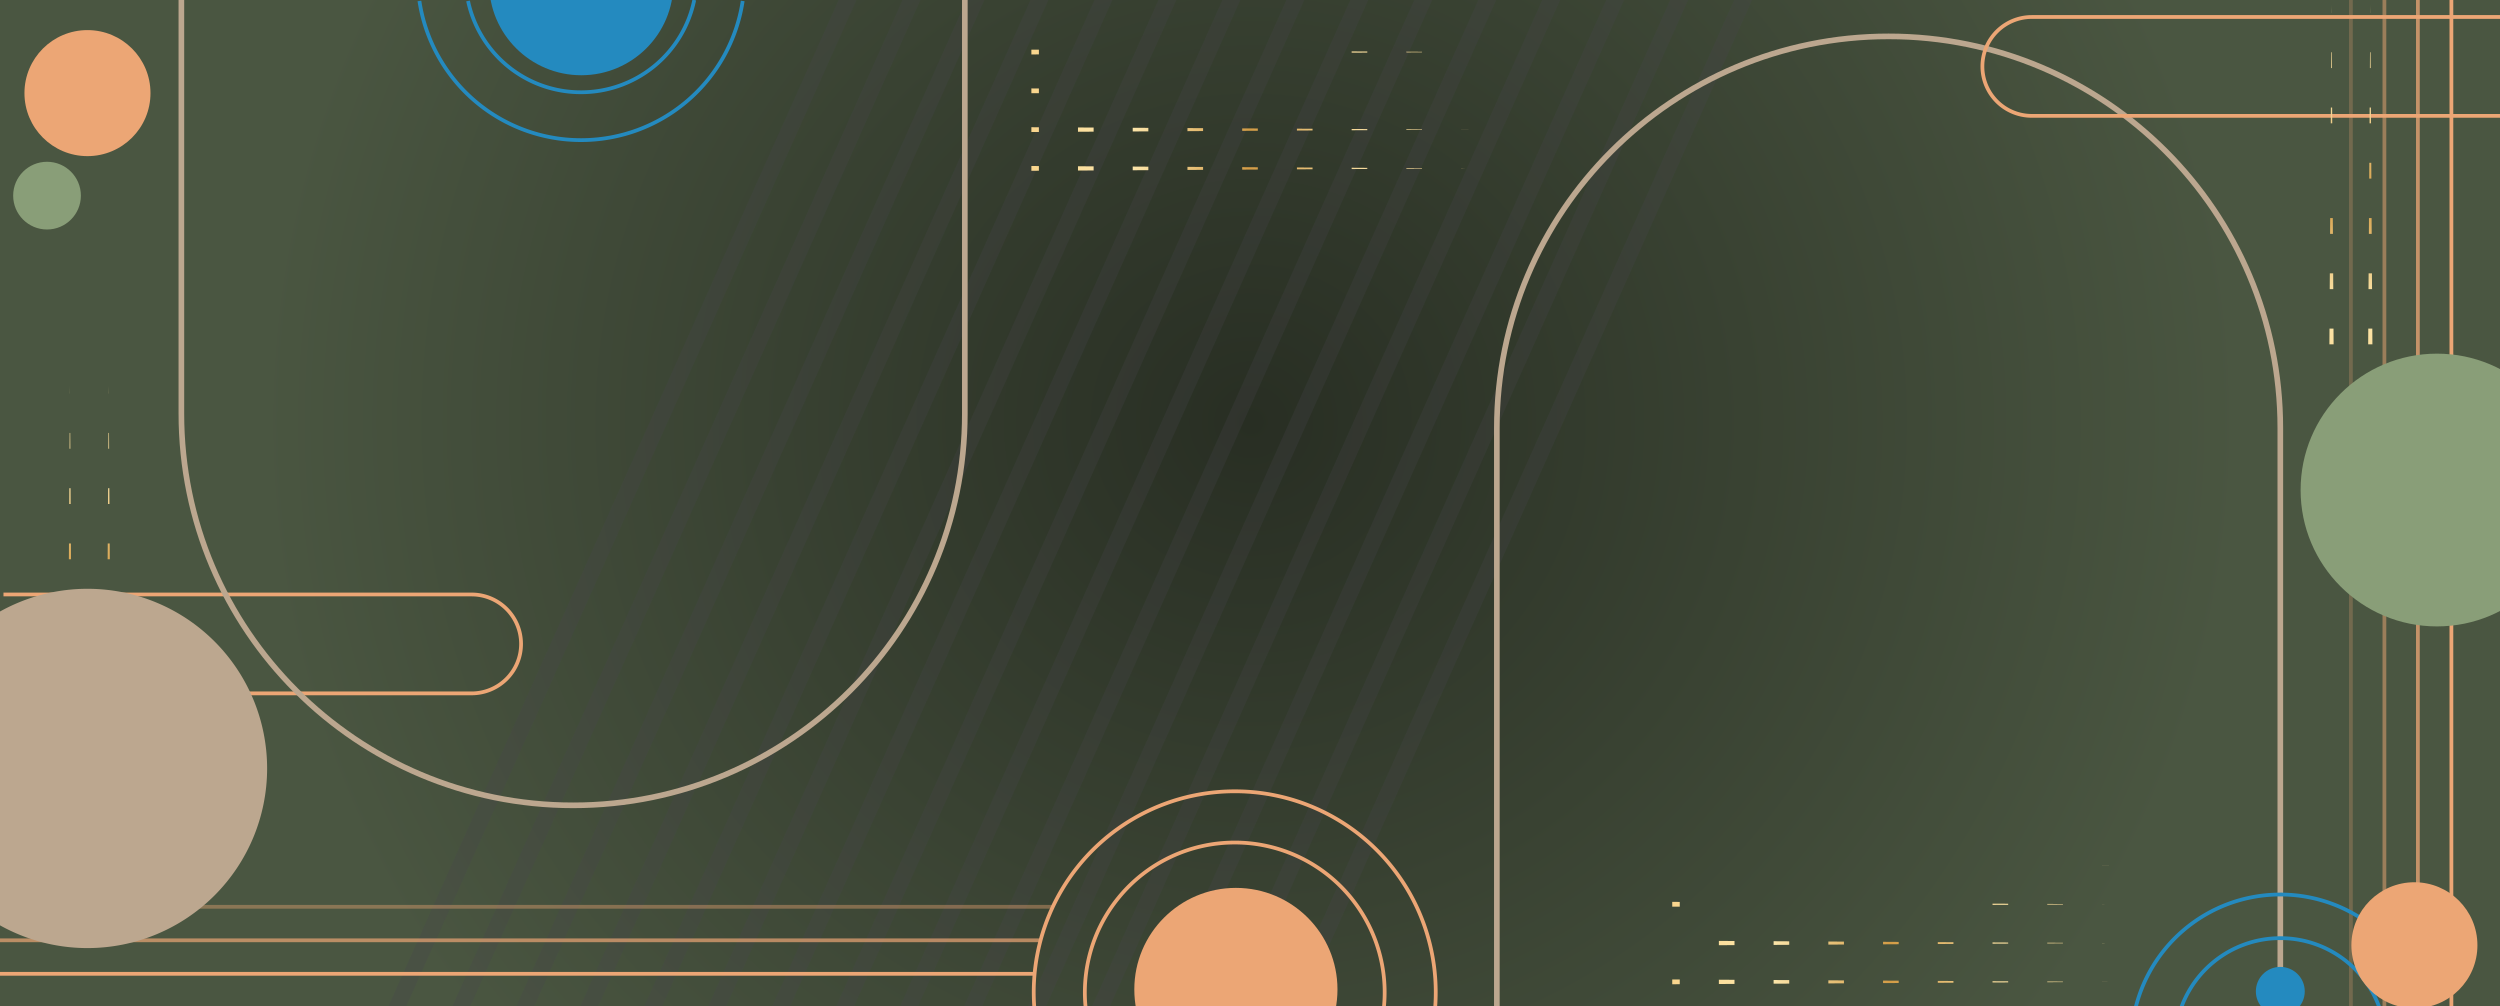 <svg xmlns="http://www.w3.org/2000/svg" xmlns:xlink="http://www.w3.org/1999/xlink" width="1329" height="535" viewBox="0 0 1329 535">
  <defs>
    <clipPath id="clip-path">
      <rect id="Rectángulo_421488" data-name="Rectángulo 421488" width="1329" height="535" transform="translate(6351 7576)" fill="#fff" stroke="#707070" stroke-width="1"/>
    </clipPath>
    <radialGradient id="radial-gradient" cx="0.5" cy="0.5" r="0.816" gradientTransform="translate(0.26) scale(0.481 1)" gradientUnits="objectBoundingBox">
      <stop offset="0" stop-color="#282e23"/>
      <stop offset="1" stop-color="#4a5641"/>
    </radialGradient>
    <linearGradient id="linear-gradient" y1="0.5" x2="58.115" y2="0.5" gradientUnits="objectBoundingBox">
      <stop offset="0" stop-color="#f9d58d"/>
      <stop offset="0.22" stop-color="#fde8ad"/>
      <stop offset="0.5" stop-color="#d39c46"/>
      <stop offset="0.75" stop-color="#f6db9c"/>
      <stop offset="1" stop-color="#fad892"/>
    </linearGradient>
    <linearGradient id="linear-gradient-2" x1="-2.978" y1="0.5" x2="24.963" y2="0.5" xlink:href="#linear-gradient"/>
    <linearGradient id="linear-gradient-3" x1="-6.486" y1="0.5" x2="21.498" y2="0.5" xlink:href="#linear-gradient"/>
    <linearGradient id="linear-gradient-4" x1="-9.989" y1="0.5" x2="17.995" y2="0.5" xlink:href="#linear-gradient"/>
    <linearGradient id="linear-gradient-5" x1="-13.492" y1="0.5" x2="14.492" y2="0.5" xlink:href="#linear-gradient"/>
    <linearGradient id="linear-gradient-6" x1="-16.995" y1="0.5" x2="10.989" y2="0.5" xlink:href="#linear-gradient"/>
    <linearGradient id="linear-gradient-7" x1="-20.498" y1="0.5" x2="7.486" y2="0.5" xlink:href="#linear-gradient"/>
    <linearGradient id="linear-gradient-8" x1="-23.963" y1="0.5" x2="3.978" y2="0.5" xlink:href="#linear-gradient"/>
    <linearGradient id="linear-gradient-9" x1="-57.115" y1="0.5" x2="1" y2="0.5" xlink:href="#linear-gradient"/>
    <linearGradient id="linear-gradient-11" x1="-2.978" y1="0.503" x2="24.963" y2="0.503" xlink:href="#linear-gradient"/>
    <linearGradient id="linear-gradient-12" x1="-6.486" y1="0.503" x2="21.498" y2="0.503" xlink:href="#linear-gradient"/>
    <linearGradient id="linear-gradient-13" x1="-9.989" y1="0.504" x2="17.995" y2="0.504" xlink:href="#linear-gradient"/>
    <linearGradient id="linear-gradient-14" x1="-13.492" y1="0.505" x2="14.492" y2="0.505" xlink:href="#linear-gradient"/>
    <linearGradient id="linear-gradient-15" x1="-16.995" y1="0.506" x2="10.989" y2="0.506" xlink:href="#linear-gradient"/>
    <linearGradient id="linear-gradient-16" x1="-20.498" y1="0.509" x2="7.486" y2="0.509" xlink:href="#linear-gradient"/>
    <linearGradient id="linear-gradient-17" x1="-23.963" y1="0.517" x2="3.978" y2="0.517" xlink:href="#linear-gradient"/>
    <linearGradient id="linear-gradient-18" x1="-57.115" y1="0.667" x2="1" y2="0.667" xlink:href="#linear-gradient"/>
    <linearGradient id="linear-gradient-34" x1="-20.466" y1="0.509" x2="7.476" y2="0.509" xlink:href="#linear-gradient"/>
    <linearGradient id="linear-gradient-35" x1="-23.963" y1="0.517" x2="3.978" y2="0.517" xlink:href="#linear-gradient"/>
    <linearGradient id="linear-gradient-37" x1="0.5" y1="1" x2="0.5" y2="-50.31" xlink:href="#linear-gradient"/>
    <linearGradient id="linear-gradient-38" x1="0.5" y1="3.976" x2="0.5" y2="-20.469" xlink:href="#linear-gradient"/>
    <linearGradient id="linear-gradient-39" x1="0.5" y1="7.485" x2="0.5" y2="-16.997" xlink:href="#linear-gradient"/>
    <linearGradient id="linear-gradient-40" x1="0.5" y1="10.973" x2="0.5" y2="-13.472" xlink:href="#linear-gradient"/>
    <linearGradient id="linear-gradient-41" x1="0.5" y1="14.472" x2="0.5" y2="-9.973" xlink:href="#linear-gradient"/>
    <linearGradient id="linear-gradient-42" x1="0.5" y1="17.97" x2="0.5" y2="-6.475" xlink:href="#linear-gradient"/>
    <linearGradient id="linear-gradient-43" x1="0.5" y1="21.469" x2="0.5" y2="-2.976" xlink:href="#linear-gradient"/>
    <linearGradient id="linear-gradient-44" x1="0.5" y1="51.31" x2="0.5" y2="0" xlink:href="#linear-gradient"/>
    <linearGradient id="linear-gradient-46" x1="0.503" y1="3.976" x2="0.503" y2="-20.469" xlink:href="#linear-gradient"/>
    <linearGradient id="linear-gradient-47" x1="0.503" y1="7.485" x2="0.503" y2="-16.997" xlink:href="#linear-gradient"/>
    <linearGradient id="linear-gradient-48" x1="0.504" y1="10.973" x2="0.504" y2="-13.472" xlink:href="#linear-gradient"/>
    <linearGradient id="linear-gradient-49" x1="0.506" y1="14.472" x2="0.506" y2="-9.973" xlink:href="#linear-gradient"/>
    <linearGradient id="linear-gradient-50" x1="0.508" y1="17.97" x2="0.508" y2="-6.475" xlink:href="#linear-gradient"/>
    <linearGradient id="linear-gradient-51" x1="0.515" y1="21.469" x2="0.515" y2="-2.976" xlink:href="#linear-gradient"/>
    <linearGradient id="linear-gradient-52" x1="0.667" y1="51.31" x2="0.667" y2="0" xlink:href="#linear-gradient"/>
    <linearGradient id="linear-gradient-53" x1="0" y1="0.5" x2="58.118" y2="0.5" xlink:href="#linear-gradient"/>
    <linearGradient id="linear-gradient-54" x1="-2.985" y1="0.497" x2="25.002" y2="0.497" xlink:href="#linear-gradient"/>
    <linearGradient id="linear-gradient-55" x1="-6.488" y1="0.497" x2="21.498" y2="0.497" xlink:href="#linear-gradient"/>
    <linearGradient id="linear-gradient-56" x1="-9.991" y1="0.496" x2="17.995" y2="0.496" xlink:href="#linear-gradient"/>
    <linearGradient id="linear-gradient-57" x1="-13.472" y1="0.495" x2="14.472" y2="0.495" xlink:href="#linear-gradient"/>
    <linearGradient id="linear-gradient-58" x1="-16.969" y1="0.494" x2="10.974" y2="0.494" xlink:href="#linear-gradient"/>
    <linearGradient id="linear-gradient-59" x1="-20.467" y1="0.491" x2="7.476" y2="0.491" xlink:href="#linear-gradient"/>
    <linearGradient id="linear-gradient-60" x1="-23.965" y1="0.483" x2="3.978" y2="0.483" xlink:href="#linear-gradient"/>
    <linearGradient id="linear-gradient-61" x1="-57.118" y1="0.333" x2="1" y2="0.333" xlink:href="#linear-gradient"/>
    <linearGradient id="linear-gradient-63" x1="-2.985" y1="0.5" x2="25.002" y2="0.5" xlink:href="#linear-gradient"/>
    <linearGradient id="linear-gradient-64" x1="-6.488" y1="0.5" x2="21.498" y2="0.5" xlink:href="#linear-gradient"/>
    <linearGradient id="linear-gradient-65" x1="-9.991" y1="0.5" x2="17.995" y2="0.5" xlink:href="#linear-gradient"/>
    <linearGradient id="linear-gradient-66" x1="-13.472" y1="0.5" x2="14.472" y2="0.5" xlink:href="#linear-gradient"/>
    <linearGradient id="linear-gradient-67" x1="-16.969" y1="0.5" x2="10.974" y2="0.5" xlink:href="#linear-gradient"/>
    <linearGradient id="linear-gradient-68" x1="-20.467" y1="0.5" x2="7.476" y2="0.5" xlink:href="#linear-gradient"/>
    <linearGradient id="linear-gradient-69" x1="-23.965" y1="0.5" x2="3.978" y2="0.5" xlink:href="#linear-gradient"/>
    <linearGradient id="linear-gradient-70" x1="-57.118" y1="0.5" x2="1" y2="0.5" xlink:href="#linear-gradient"/>
    <linearGradient id="linear-gradient-77" x1="-20.467" y1="0.491" x2="7.476" y2="0.491" xlink:href="#linear-gradient"/>
    <linearGradient id="linear-gradient-78" x1="-23.965" y1="0.483" x2="3.978" y2="0.483" xlink:href="#linear-gradient"/>
    <linearGradient id="linear-gradient-79" x1="-57.118" y1="0.333" x2="1" y2="0.333" xlink:href="#linear-gradient"/>
    <linearGradient id="linear-gradient-88" x1="-57.118" y1="0.5" x2="1" y2="0.5" xlink:href="#linear-gradient"/>
    <linearGradient id="linear-gradient-90" x1="0.5" y1="3.98" x2="0.5" y2="-20.502" xlink:href="#linear-gradient"/>
    <linearGradient id="linear-gradient-91" x1="0.503" y1="7.473" x2="0.503" y2="-16.971" xlink:href="#linear-gradient"/>
    <linearGradient id="linear-gradient-92" x1="0.5" y1="10.973" x2="0.5" y2="-13.472" xlink:href="#linear-gradient"/>
    <linearGradient id="linear-gradient-93" x1="0.5" y1="14.492" x2="0.5" y2="-9.989" xlink:href="#linear-gradient"/>
    <linearGradient id="linear-gradient-94" x1="0.508" y1="17.97" x2="0.508" y2="-6.475" xlink:href="#linear-gradient"/>
    <linearGradient id="linear-gradient-95" x1="0.5" y1="21.469" x2="0.5" y2="-2.976" xlink:href="#linear-gradient"/>
    <linearGradient id="linear-gradient-96" x1="0.5" y1="51.31" x2="0.5" y2="0" xlink:href="#linear-gradient"/>
    <linearGradient id="linear-gradient-98" x1="0.497" y1="3.98" x2="0.497" y2="-20.502" xlink:href="#linear-gradient"/>
    <linearGradient id="linear-gradient-99" x1="0.497" y1="7.473" x2="0.497" y2="-16.971" xlink:href="#linear-gradient"/>
    <linearGradient id="linear-gradient-100" x1="0.496" y1="10.973" x2="0.496" y2="-13.472" xlink:href="#linear-gradient"/>
    <linearGradient id="linear-gradient-102" x1="0.492" y1="17.97" x2="0.492" y2="-6.475" xlink:href="#linear-gradient"/>
    <linearGradient id="linear-gradient-103" x1="0.485" y1="21.469" x2="0.485" y2="-2.976" xlink:href="#linear-gradient"/>
    <linearGradient id="linear-gradient-104" x1="0.5" y1="51.31" x2="0.5" y2="0" xlink:href="#linear-gradient"/>
    <filter id="Elipse_14692" x="594" y="463" width="126" height="126" filterUnits="userSpaceOnUse">
      <feOffset dy="3" input="SourceAlpha"/>
      <feGaussianBlur stdDeviation="3" result="blur"/>
      <feFlood flood-opacity="0.161"/>
      <feComposite operator="in" in2="blur"/>
      <feComposite in="SourceGraphic"/>
    </filter>
    <filter id="Elipse_14693" x="251" y="-67" width="116" height="116" filterUnits="userSpaceOnUse">
      <feOffset dy="3" input="SourceAlpha"/>
      <feGaussianBlur stdDeviation="3" result="blur-2"/>
      <feFlood flood-opacity="0.161"/>
      <feComposite operator="in" in2="blur-2"/>
      <feComposite in="SourceGraphic"/>
    </filter>
    <filter id="Elipse_14694" x="1214" y="179" width="163" height="163" filterUnits="userSpaceOnUse">
      <feOffset dy="3" input="SourceAlpha"/>
      <feGaussianBlur stdDeviation="3" result="blur-3"/>
      <feFlood flood-opacity="0.161"/>
      <feComposite operator="in" in2="blur-3"/>
      <feComposite in="SourceGraphic"/>
    </filter>
    <filter id="Trazado_1177183" x="-58" y="304" width="209" height="209" filterUnits="userSpaceOnUse">
      <feOffset dy="3" input="SourceAlpha"/>
      <feGaussianBlur stdDeviation="3" result="blur-4"/>
      <feFlood flood-opacity="0.161"/>
      <feComposite operator="in" in2="blur-4"/>
      <feComposite in="SourceGraphic"/>
    </filter>
    <filter id="Elipse_14695" x="4" y="7" width="85" height="85" filterUnits="userSpaceOnUse">
      <feOffset dy="3" input="SourceAlpha"/>
      <feGaussianBlur stdDeviation="3" result="blur-5"/>
      <feFlood flood-opacity="0.161"/>
      <feComposite operator="in" in2="blur-5"/>
      <feComposite in="SourceGraphic"/>
    </filter>
    <filter id="Elipse_14696" x="-2" y="77" width="54" height="54" filterUnits="userSpaceOnUse">
      <feOffset dy="3" input="SourceAlpha"/>
      <feGaussianBlur stdDeviation="3" result="blur-6"/>
      <feFlood flood-opacity="0.161"/>
      <feComposite operator="in" in2="blur-6"/>
      <feComposite in="SourceGraphic"/>
    </filter>
    <filter id="Elipse_14697" x="1241" y="460" width="85" height="85" filterUnits="userSpaceOnUse">
      <feOffset dy="3" input="SourceAlpha"/>
      <feGaussianBlur stdDeviation="3" result="blur-7"/>
      <feFlood flood-opacity="0.161"/>
      <feComposite operator="in" in2="blur-7"/>
      <feComposite in="SourceGraphic"/>
    </filter>
    <filter id="Elipse_14698" x="1190.214" y="505" width="44" height="44" filterUnits="userSpaceOnUse">
      <feOffset dy="3" input="SourceAlpha"/>
      <feGaussianBlur stdDeviation="3" result="blur-8"/>
      <feFlood flood-opacity="0.161"/>
      <feComposite operator="in" in2="blur-8"/>
      <feComposite in="SourceGraphic"/>
    </filter>
  </defs>
  <g id="Enmascarar_grupo_1211513" data-name="Enmascarar grupo 1211513" transform="translate(-6351 -7576)" clip-path="url(#clip-path)">
    <g id="Grupo_1223154" data-name="Grupo 1223154">
      <rect id="Rectángulo_421487" data-name="Rectángulo 421487" width="1329" height="638.942" transform="translate(6351 7480.511)" fill="url(#radial-gradient)"/>
      <g id="Grupo_1223128" data-name="Grupo 1223128" transform="translate(6553.634 7480.511)" opacity="0.25">
        <path id="Trazado_1177054" data-name="Trazado 1177054" d="M168.116,638.942,453.979,0h-9.546L158.57,638.942Z" transform="translate(-158.57)" fill="#46454c"/>
        <path id="Trazado_1177055" data-name="Trazado 1177055" d="M194.726,638.942,480.589,0h-9.546L185.18,638.942Z" transform="translate(-151.176)" fill="#46454c"/>
        <path id="Trazado_1177056" data-name="Trazado 1177056" d="M221.336,638.942,507.2,0h-9.546L211.79,638.942Z" transform="translate(-143.781)" fill="#46454c"/>
        <path id="Trazado_1177057" data-name="Trazado 1177057" d="M247.946,638.942,533.809,0h-9.546L238.4,638.942Z" transform="translate(-136.386)" fill="#46454c"/>
        <path id="Trazado_1177058" data-name="Trazado 1177058" d="M274.566,638.942,560.416,0H550.87L265.02,638.942Z" transform="translate(-128.989)" fill="#46454c"/>
        <path id="Trazado_1177059" data-name="Trazado 1177059" d="M301.176,638.942,587.039,0h-9.546L291.63,638.942Z" transform="translate(-121.595)" fill="#46454c"/>
        <path id="Trazado_1177060" data-name="Trazado 1177060" d="M327.786,638.942,613.648,0H604.1L318.24,638.942Z" transform="translate(-114.2)" fill="#46454c"/>
        <path id="Trazado_1177061" data-name="Trazado 1177061" d="M354.4,638.942,640.259,0h-9.546L344.85,638.942Z" transform="translate(-106.806)" fill="#46454c"/>
        <path id="Trazado_1177062" data-name="Trazado 1177062" d="M381.006,638.942,666.869,0h-9.546L371.46,638.942Z" transform="translate(-99.411)" fill="#46454c"/>
        <path id="Trazado_1177063" data-name="Trazado 1177063" d="M407.629,638.942,693.479,0h-9.546L398.07,638.942Z" transform="translate(-92.017)" fill="#46454c"/>
        <path id="Trazado_1177064" data-name="Trazado 1177064" d="M434.236,638.942,720.1,0h-9.546L424.69,638.942Z" transform="translate(-84.619)" fill="#46454c"/>
        <path id="Trazado_1177065" data-name="Trazado 1177065" d="M460.846,638.942,746.709,0h-9.546L451.3,638.942Z" transform="translate(-77.225)" fill="#46454c"/>
        <path id="Trazado_1177066" data-name="Trazado 1177066" d="M487.456,638.942,773.319,0h-9.546L477.91,638.942Z" transform="translate(-69.83)" fill="#46454c"/>
        <path id="Trazado_1177067" data-name="Trazado 1177067" d="M514.066,638.942,799.929,0h-9.546L504.52,638.942Z" transform="translate(-62.436)" fill="#46454c"/>
        <path id="Trazado_1177068" data-name="Trazado 1177068" d="M540.676,638.942,826.539,0h-9.546L531.13,638.942Z" transform="translate(-55.041)" fill="#46454c"/>
      </g>
      <g id="Grupo_1223137" data-name="Grupo 1223137" transform="translate(6386.909 7539.396)">
        <g id="Grupo_1223133" data-name="Grupo 1223133" transform="translate(512.368 63)">
          <g id="Grupo_1223129" data-name="Grupo 1223129" transform="translate(0 61.85)">
            <path id="Trazado_1177069" data-name="Trazado 1177069" d="M429.05,94.48l4,.026v2.5l-4,.026Z" transform="translate(-429.05 -94.48)" fill="url(#linear-gradient)"/>
            <path id="Trazado_1177070" data-name="Trazado 1177070" d="M448.44,94.59l8.319.038v2.2l-8.319.038Z" transform="translate(-423.662 -94.449)" fill="url(#linear-gradient-2)"/>
            <path id="Trazado_1177071" data-name="Trazado 1177071" d="M471.21,94.71l8.306.051v1.866l-8.306.051Z" transform="translate(-417.334 -94.416)" fill="url(#linear-gradient-3)"/>
            <path id="Trazado_1177072" data-name="Trazado 1177072" d="M493.98,94.84l8.306.038v1.559l-8.306.038Z" transform="translate(-411.007 -94.38)" fill="url(#linear-gradient-4)"/>
            <path id="Trazado_1177073" data-name="Trazado 1177073" d="M516.75,94.96l8.306.051v1.227l-8.306.051Z" transform="translate(-404.68 -94.347)" fill="url(#linear-gradient-5)"/>
            <path id="Trazado_1177074" data-name="Trazado 1177074" d="M539.52,95.09l8.306.038v.92l-8.306.038Z" transform="translate(-398.352 -94.31)" fill="url(#linear-gradient-6)"/>
            <path id="Trazado_1177075" data-name="Trazado 1177075" d="M562.29,95.21l8.306.051v.588l-8.306.051Z" transform="translate(-392.025 -94.277)" fill="url(#linear-gradient-7)"/>
            <path id="Trazado_1177076" data-name="Trazado 1177076" d="M585.05,95.34l8.319.038v.281l-8.319.038Z" transform="translate(-385.7 -94.241)" fill="url(#linear-gradient-8)"/>
            <path id="Trazado_1177077" data-name="Trazado 1177077" d="M607.82,95.46l4,.026-4,.026Z" transform="translate(-379.373 -94.208)" fill="url(#linear-gradient-9)"/>
          </g>
          <g id="Grupo_1223130" data-name="Grupo 1223130" transform="translate(0 41.237)">
            <path id="Trazado_1177078" data-name="Trazado 1177078" d="M429.05,78.35l4,.013V80.88l-4,.026Z" transform="translate(-429.05 -78.35)" fill="url(#linear-gradient)"/>
            <path id="Trazado_1177079" data-name="Trazado 1177079" d="M448.44,78.45l8.319.051v2.185l-8.319.051Z" transform="translate(-423.662 -78.322)" fill="url(#linear-gradient-11)"/>
            <path id="Trazado_1177080" data-name="Trazado 1177080" d="M471.21,78.58l8.306.038V80.5l-8.306.038Z" transform="translate(-417.334 -78.286)" fill="url(#linear-gradient-12)"/>
            <path id="Trazado_1177081" data-name="Trazado 1177081" d="M493.98,78.7l8.306.051V80.3l-8.306.051Z" transform="translate(-411.007 -78.253)" fill="url(#linear-gradient-13)"/>
            <path id="Trazado_1177082" data-name="Trazado 1177082" d="M516.75,78.83l8.306.038v1.24l-8.306.038Z" transform="translate(-404.68 -78.217)" fill="url(#linear-gradient-14)"/>
            <path id="Trazado_1177083" data-name="Trazado 1177083" d="M539.52,78.95l8.306.051v.907l-8.306.051Z" transform="translate(-398.352 -78.183)" fill="url(#linear-gradient-15)"/>
            <path id="Trazado_1177084" data-name="Trazado 1177084" d="M562.29,79.08l8.306.038v.6l-8.306.038Z" transform="translate(-392.025 -78.147)" fill="url(#linear-gradient-16)"/>
            <path id="Trazado_1177085" data-name="Trazado 1177085" d="M585.05,79.2l8.319.051v.268l-8.319.051Z" transform="translate(-385.7 -78.114)" fill="url(#linear-gradient-17)"/>
            <path id="Trazado_1177086" data-name="Trazado 1177086" d="M607.82,79.33l4,.026-4,.013Z" transform="translate(-379.373 -78.078)" fill="url(#linear-gradient-18)"/>
          </g>
          <g id="Grupo_1223131" data-name="Grupo 1223131" transform="translate(0 20.612)">
            <path id="Trazado_1177087" data-name="Trazado 1177087" d="M429.05,62.21l4,.026v2.5l-4,.026Z" transform="translate(-429.05 -62.21)" fill="url(#linear-gradient)"/>
            <path id="Trazado_1177088" data-name="Trazado 1177088" d="M448.44,62.32l8.319.038v2.2l-8.319.038Z" transform="translate(-423.662 -62.179)" fill="url(#linear-gradient-2)"/>
            <path id="Trazado_1177089" data-name="Trazado 1177089" d="M471.21,62.44l8.306.051v1.866l-8.306.051Z" transform="translate(-417.334 -62.146)" fill="url(#linear-gradient-3)"/>
            <path id="Trazado_1177090" data-name="Trazado 1177090" d="M493.98,62.57l8.306.038v1.559l-8.306.038Z" transform="translate(-411.007 -62.11)" fill="url(#linear-gradient-4)"/>
            <path id="Trazado_1177091" data-name="Trazado 1177091" d="M516.75,62.69l8.306.051v1.227l-8.306.051Z" transform="translate(-404.68 -62.077)" fill="url(#linear-gradient-5)"/>
            <path id="Trazado_1177092" data-name="Trazado 1177092" d="M539.52,62.82l8.306.038v.92l-8.306.038Z" transform="translate(-398.352 -62.04)" fill="url(#linear-gradient-6)"/>
            <path id="Trazado_1177093" data-name="Trazado 1177093" d="M562.29,62.94l8.306.051v.588l-8.306.051Z" transform="translate(-392.025 -62.007)" fill="url(#linear-gradient-7)"/>
            <path id="Trazado_1177094" data-name="Trazado 1177094" d="M585.05,63.07l8.319.038v.281l-8.319.038Z" transform="translate(-385.7 -61.971)" fill="url(#linear-gradient-8)"/>
            <path id="Trazado_1177095" data-name="Trazado 1177095" d="M607.82,63.19l4,.026-4,.026Z" transform="translate(-379.373 -61.938)" fill="url(#linear-gradient-9)"/>
          </g>
          <g id="Grupo_1223132" data-name="Grupo 1223132">
            <path id="Trazado_1177096" data-name="Trazado 1177096" d="M429.05,46.08l4,.013V48.61l-4,.026Z" transform="translate(-429.05 -46.08)" fill="url(#linear-gradient)"/>
            <path id="Trazado_1177097" data-name="Trazado 1177097" d="M448.44,46.18l8.319.051v2.185l-8.319.051Z" transform="translate(-423.662 -46.052)" fill="url(#linear-gradient-11)"/>
            <path id="Trazado_1177098" data-name="Trazado 1177098" d="M471.21,46.31l8.306.038v1.878l-8.306.038Z" transform="translate(-417.334 -46.016)" fill="url(#linear-gradient-12)"/>
            <path id="Trazado_1177099" data-name="Trazado 1177099" d="M493.98,46.43l8.306.051v1.546l-8.306.051Z" transform="translate(-411.007 -45.983)" fill="url(#linear-gradient-13)"/>
            <path id="Trazado_1177100" data-name="Trazado 1177100" d="M516.75,46.56l8.306.038v1.24l-8.306.038Z" transform="translate(-404.68 -45.947)" fill="url(#linear-gradient-14)"/>
            <path id="Trazado_1177101" data-name="Trazado 1177101" d="M539.52,46.68l8.306.051v.907l-8.306.051Z" transform="translate(-398.352 -45.913)" fill="url(#linear-gradient-15)"/>
            <path id="Trazado_1177102" data-name="Trazado 1177102" d="M562.28,46.81l8.319.038v.6l-8.319.038Z" transform="translate(-392.027 -45.877)" fill="url(#linear-gradient-34)"/>
            <path id="Trazado_1177103" data-name="Trazado 1177103" d="M585.05,46.93l8.319.051v.268l-8.319.051Z" transform="translate(-385.7 -45.844)" fill="url(#linear-gradient-35)"/>
            <path id="Trazado_1177104" data-name="Trazado 1177104" d="M607.82,47.06l4,.026-4,.013Z" transform="translate(-379.373 -45.808)" fill="url(#linear-gradient-18)"/>
          </g>
        </g>
        <g id="Grupo_1223136" data-name="Grupo 1223136" transform="translate(0 241.776)">
          <g id="Grupo_1223134" data-name="Grupo 1223134" transform="translate(20.612)">
            <path id="Trazado_1177105" data-name="Trazado 1177105" d="M44.23,396.75l.026-4h2.5l.026,4Z" transform="translate(-44.23 -191.522)" fill="url(#linear-gradient-37)"/>
            <path id="Trazado_1177106" data-name="Trazado 1177106" d="M44.35,378.156l.051-8.4h2.147l.051,8.4Z" transform="translate(-44.197 -197.91)" fill="url(#linear-gradient-38)"/>
            <path id="Trazado_1177107" data-name="Trazado 1177107" d="M44.49,355.163l.064-8.383h1.763l.064,8.383Z" transform="translate(-44.158 -204.296)" fill="url(#linear-gradient-39)"/>
            <path id="Trazado_1177108" data-name="Trazado 1177108" d="M44.64,332.186l.051-8.4H46.1l.051,8.4Z" transform="translate(-44.116 -210.684)" fill="url(#linear-gradient-40)"/>
            <path id="Trazado_1177109" data-name="Trazado 1177109" d="M44.78,309.2l.051-8.4h1.048l.051,8.4Z" transform="translate(-44.077 -217.073)" fill="url(#linear-gradient-41)"/>
            <path id="Trazado_1177110" data-name="Trazado 1177110" d="M44.92,286.216l.064-8.4h.665l.064,8.4Z" transform="translate(-44.038 -223.459)" fill="url(#linear-gradient-42)"/>
            <path id="Trazado_1177111" data-name="Trazado 1177111" d="M45.07,263.226l.051-8.4h.307l.051,8.4Z" transform="translate(-43.997 -229.847)" fill="url(#linear-gradient-43)"/>
            <path id="Trazado_1177112" data-name="Trazado 1177112" d="M45.21,239.28l.026-4,.026,4Z" transform="translate(-43.958 -235.28)" fill="url(#linear-gradient-44)"/>
          </g>
          <g id="Grupo_1223135" data-name="Grupo 1223135">
            <path id="Trazado_1177113" data-name="Trazado 1177113" d="M28.1,396.75l.013-4H30.63l.026,4Z" transform="translate(-28.1 -191.522)" fill="url(#linear-gradient-37)"/>
            <path id="Trazado_1177114" data-name="Trazado 1177114" d="M28.22,378.156l.051-8.4h2.134l.051,8.4Z" transform="translate(-28.067 -197.91)" fill="url(#linear-gradient-46)"/>
            <path id="Trazado_1177115" data-name="Trazado 1177115" d="M28.36,355.163l.051-8.383h1.776l.051,8.383Z" transform="translate(-28.028 -204.296)" fill="url(#linear-gradient-47)"/>
            <path id="Trazado_1177116" data-name="Trazado 1177116" d="M28.5,332.186l.051-8.4H29.97l.051,8.4Z" transform="translate(-27.989 -210.684)" fill="url(#linear-gradient-48)"/>
            <path id="Trazado_1177117" data-name="Trazado 1177117" d="M28.65,309.2l.051-8.4h1.035l.051,8.4Z" transform="translate(-27.947 -217.073)" fill="url(#linear-gradient-49)"/>
            <path id="Trazado_1177118" data-name="Trazado 1177118" d="M28.79,286.216l.051-8.4h.677l.051,8.4Z" transform="translate(-27.908 -223.459)" fill="url(#linear-gradient-50)"/>
            <path id="Trazado_1177119" data-name="Trazado 1177119" d="M28.93,263.226l.051-8.4H29.3l.051,8.4Z" transform="translate(-27.869 -229.847)" fill="url(#linear-gradient-51)"/>
            <path id="Trazado_1177120" data-name="Trazado 1177120" d="M29.08,239.28l.026-4,.013,4Z" transform="translate(-27.828 -235.28)" fill="url(#linear-gradient-52)"/>
          </g>
        </g>
      </g>
      <path id="Trazado_1177121" data-name="Trazado 1177121" d="M622.69,613.972V298.1c0-115.01,93.234-208.244,208.244-208.244h0c115.01,0,208.244,93.234,208.244,208.244V613.972" transform="translate(6524.036 7505.482)" fill="none" stroke="#bca78f" stroke-miterlimit="10" stroke-width="3"/>
      <g id="Grupo_1223140" data-name="Grupo 1223140" transform="translate(6351 7996.661)">
        <g id="Grupo_1223138" data-name="Grupo 1223138" transform="translate(0 61.39)">
          <line id="Línea_3715" data-name="Línea 3715" x1="550.002" transform="translate(0 35.627)" fill="none" stroke="#eca675" stroke-miterlimit="10" stroke-width="2"/>
          <line id="Línea_3716" data-name="Línea 3716" x1="553.171" transform="translate(0 17.814)" fill="none" stroke="#eca675" stroke-miterlimit="10" stroke-width="2" opacity="0.7"/>
          <line id="Línea_3717" data-name="Línea 3717" x1="559.675" fill="none" stroke="#eca675" stroke-miterlimit="10" stroke-width="2" opacity="0.4"/>
        </g>
        <g id="Grupo_1223139" data-name="Grupo 1223139" transform="translate(549.554 0)">
          <path id="Trazado_1177122" data-name="Trazado 1177122" d="M431.226,526.7a106.854,106.854,0,1,1,212.512-15.948,109.345,109.345,0,0,1-1.176,15.948" transform="translate(-430.05 -403.91)" fill="none" stroke="#eca675" stroke-miterlimit="10" stroke-width="2"/>
          <path id="Trazado_1177123" data-name="Trazado 1177123" d="M452.923,520.912A79.688,79.688,0,1,1,609.08,520.8" transform="translate(-424.145 -398.005)" fill="none" stroke="#eca675" stroke-miterlimit="10" stroke-width="2"/>
        </g>
      </g>
      <g id="Grupo_1223142" data-name="Grupo 1223142" transform="translate(7404.846 7519.026)">
        <g id="Grupo_1223141" data-name="Grupo 1223141" transform="translate(195.887 52.572)">
          <line id="Línea_3718" data-name="Línea 3718" y2="547.855" transform="translate(53.428)" fill="none" stroke="#eca675" stroke-miterlimit="10" stroke-width="2"/>
          <line id="Línea_3719" data-name="Línea 3719" y2="547.855" transform="translate(35.615)" fill="none" stroke="#eca675" stroke-miterlimit="10" stroke-width="2" opacity="0.75"/>
          <line id="Línea_3720" data-name="Línea 3720" y2="547.855" transform="translate(17.814)" fill="none" stroke="#eca675" stroke-miterlimit="10" stroke-width="2" opacity="0.5"/>
          <line id="Línea_3721" data-name="Línea 3721" y2="547.855" fill="none" stroke="#eca675" stroke-miterlimit="10" stroke-width="2" opacity="0.25"/>
        </g>
        <path id="Trazado_1177124" data-name="Trazado 1177124" d="M1099.834,82.712H850.966A26.287,26.287,0,0,1,824.68,56.426h0A26.287,26.287,0,0,1,850.966,30.14h248.868" transform="translate(-824.68 35.86)" fill="none" stroke="#eca675" stroke-miterlimit="10" stroke-width="2"/>
        <path id="Trazado_1177125" data-name="Trazado 1177125" d="M824.68,82.712h248.868a26.287,26.287,0,0,0,26.286-26.286h0a26.287,26.287,0,0,0-26.286-26.286H824.68" transform="translate(-1876.68 342.86)" fill="none" stroke="#eca675" stroke-miterlimit="10" stroke-width="2"/>
      </g>
      <g id="Grupo_1223143" data-name="Grupo 1223143" transform="translate(6573.965 7576)">
        <path id="Trazado_1177126" data-name="Trazado 1177126" d="M346.33,0A86.886,86.886,0,0,1,260.4,73.977,86.886,86.886,0,0,1,174.48,0" transform="translate(-174.48 0.511)" fill="none" stroke="#248abf" stroke-miterlimit="10" stroke-width="2"/>
        <path id="Trazado_1177127" data-name="Trazado 1177127" d="M314.959-.4a61.433,61.433,0,0,1-60.176,49.045A61.286,61.286,0,0,1,194.71.111" transform="translate(-168.858 0.4)" fill="none" stroke="#248abf" stroke-miterlimit="10" stroke-width="2"/>
      </g>
      <path id="Trazado_1177128" data-name="Trazado 1177128" d="M491.938-.4V315.467c0,115.01-93.234,208.244-208.244,208.244h0c-115.01,0-208.244-93.234-208.244-208.244V-.4" transform="translate(6371.966 7480.4)" fill="none" stroke="#bca78f" stroke-miterlimit="10" stroke-width="3"/>
      <g id="Grupo_1223152" data-name="Grupo 1223152" transform="translate(7239.96 7578.806)">
        <g id="Grupo_1223148" data-name="Grupo 1223148" transform="translate(0 456.013)">
          <g id="Grupo_1223144" data-name="Grupo 1223144" transform="translate(0 61.85)">
            <path id="Trazado_1177129" data-name="Trazado 1177129" d="M695.65,482.17l4,.026v2.517l-4,.013Z" transform="translate(-695.65 -482.17)" fill="url(#linear-gradient-53)"/>
            <path id="Trazado_1177130" data-name="Trazado 1177130" d="M715.05,482.28l8.306.051v2.185l-8.306.051Z" transform="translate(-690.259 -482.139)" fill="url(#linear-gradient-54)"/>
            <path id="Trazado_1177131" data-name="Trazado 1177131" d="M737.82,482.41l8.306.038v1.879l-8.306.038Z" transform="translate(-683.932 -482.103)" fill="url(#linear-gradient-55)"/>
            <path id="Trazado_1177132" data-name="Trazado 1177132" d="M760.59,482.53l8.306.051v1.546l-8.306.051Z" transform="translate(-677.604 -482.07)" fill="url(#linear-gradient-56)"/>
            <path id="Trazado_1177133" data-name="Trazado 1177133" d="M783.35,482.66l8.319.038v1.24l-8.319.038Z" transform="translate(-671.28 -482.034)" fill="url(#linear-gradient-57)"/>
            <path id="Trazado_1177134" data-name="Trazado 1177134" d="M806.12,482.78l8.319.051v.907l-8.319.051Z" transform="translate(-664.952 -482.001)" fill="url(#linear-gradient-58)"/>
            <path id="Trazado_1177135" data-name="Trazado 1177135" d="M828.89,482.91l8.319.038v.6l-8.319.038Z" transform="translate(-658.625 -481.964)" fill="url(#linear-gradient-59)"/>
            <path id="Trazado_1177136" data-name="Trazado 1177136" d="M851.66,483.03l8.319.051v.268l-8.319.051Z" transform="translate(-652.297 -481.931)" fill="url(#linear-gradient-60)"/>
            <path id="Trazado_1177137" data-name="Trazado 1177137" d="M874.43,483.16l4,.013-4,.026Z" transform="translate(-645.97 -481.895)" fill="url(#linear-gradient-61)"/>
          </g>
          <g id="Grupo_1223145" data-name="Grupo 1223145" transform="translate(0 41.237)">
            <path id="Trazado_1177138" data-name="Trazado 1177138" d="M695.65,466.04l4,.026v2.5l-4,.026Z" transform="translate(-695.65 -466.04)" fill="url(#linear-gradient-53)"/>
            <path id="Trazado_1177139" data-name="Trazado 1177139" d="M715.05,466.15l8.306.038v2.2l-8.306.038Z" transform="translate(-690.259 -466.009)" fill="url(#linear-gradient-63)"/>
            <path id="Trazado_1177140" data-name="Trazado 1177140" d="M737.82,466.27l8.306.051v1.866l-8.306.051Z" transform="translate(-683.932 -465.976)" fill="url(#linear-gradient-64)"/>
            <path id="Trazado_1177141" data-name="Trazado 1177141" d="M760.59,466.4l8.306.038V468l-8.306.038Z" transform="translate(-677.604 -465.94)" fill="url(#linear-gradient-65)"/>
            <path id="Trazado_1177142" data-name="Trazado 1177142" d="M783.35,466.52l8.319.051V467.8l-8.319.051Z" transform="translate(-671.28 -465.907)" fill="url(#linear-gradient-66)"/>
            <path id="Trazado_1177143" data-name="Trazado 1177143" d="M806.12,466.65l8.319.038v.92l-8.319.038Z" transform="translate(-664.952 -465.87)" fill="url(#linear-gradient-67)"/>
            <path id="Trazado_1177144" data-name="Trazado 1177144" d="M828.89,466.77l8.319.051v.588l-8.319.051Z" transform="translate(-658.625 -465.837)" fill="url(#linear-gradient-68)"/>
            <path id="Trazado_1177145" data-name="Trazado 1177145" d="M851.66,466.9l8.319.038v.281l-8.319.038Z" transform="translate(-652.297 -465.801)" fill="url(#linear-gradient-69)"/>
            <path id="Trazado_1177146" data-name="Trazado 1177146" d="M874.43,467.02l4,.026-4,.026Z" transform="translate(-645.97 -465.768)" fill="url(#linear-gradient-70)"/>
          </g>
          <g id="Grupo_1223146" data-name="Grupo 1223146" transform="translate(0 20.612)">
            <path id="Trazado_1177147" data-name="Trazado 1177147" d="M695.65,449.9l4,.026v2.517l-4,.013Z" transform="translate(-695.65 -449.9)" fill="url(#linear-gradient-53)"/>
            <path id="Trazado_1177148" data-name="Trazado 1177148" d="M715.05,450.01l8.306.051v2.185l-8.306.051Z" transform="translate(-690.259 -449.869)" fill="url(#linear-gradient-54)"/>
            <path id="Trazado_1177149" data-name="Trazado 1177149" d="M737.82,450.14l8.306.038v1.878l-8.306.038Z" transform="translate(-683.932 -449.833)" fill="url(#linear-gradient-55)"/>
            <path id="Trazado_1177150" data-name="Trazado 1177150" d="M760.59,450.26l8.306.051v1.546l-8.306.051Z" transform="translate(-677.604 -449.8)" fill="url(#linear-gradient-56)"/>
            <path id="Trazado_1177151" data-name="Trazado 1177151" d="M783.35,450.39l8.319.038v1.24l-8.319.038Z" transform="translate(-671.28 -449.764)" fill="url(#linear-gradient-57)"/>
            <path id="Trazado_1177152" data-name="Trazado 1177152" d="M806.12,450.51l8.319.051v.907l-8.319.051Z" transform="translate(-664.952 -449.73)" fill="url(#linear-gradient-58)"/>
            <path id="Trazado_1177153" data-name="Trazado 1177153" d="M828.89,450.64l8.319.038v.6l-8.319.038Z" transform="translate(-658.625 -449.694)" fill="url(#linear-gradient-77)"/>
            <path id="Trazado_1177154" data-name="Trazado 1177154" d="M851.66,450.76l8.319.051v.268l-8.319.051Z" transform="translate(-652.297 -449.661)" fill="url(#linear-gradient-78)"/>
            <path id="Trazado_1177155" data-name="Trazado 1177155" d="M874.43,450.89l4,.013-4,.026Z" transform="translate(-645.97 -449.625)" fill="url(#linear-gradient-79)"/>
          </g>
          <g id="Grupo_1223147" data-name="Grupo 1223147">
            <path id="Trazado_1177156" data-name="Trazado 1177156" d="M695.65,433.77l4,.026v2.5l-4,.026Z" transform="translate(-695.65 -433.77)" fill="url(#linear-gradient-53)"/>
            <path id="Trazado_1177157" data-name="Trazado 1177157" d="M715.05,433.88l8.306.038v2.2l-8.306.038Z" transform="translate(-690.259 -433.739)" fill="url(#linear-gradient-63)"/>
            <path id="Trazado_1177158" data-name="Trazado 1177158" d="M737.82,434l8.306.051v1.866l-8.306.051Z" transform="translate(-683.932 -433.706)" fill="url(#linear-gradient-64)"/>
            <path id="Trazado_1177159" data-name="Trazado 1177159" d="M760.59,434.13l8.306.038v1.559l-8.306.038Z" transform="translate(-677.604 -433.67)" fill="url(#linear-gradient-65)"/>
            <path id="Trazado_1177160" data-name="Trazado 1177160" d="M783.35,434.25l8.319.051v1.227l-8.319.051Z" transform="translate(-671.28 -433.637)" fill="url(#linear-gradient-66)"/>
            <path id="Trazado_1177161" data-name="Trazado 1177161" d="M806.12,434.38l8.319.038v.92l-8.319.038Z" transform="translate(-664.952 -433.6)" fill="url(#linear-gradient-67)"/>
            <path id="Trazado_1177162" data-name="Trazado 1177162" d="M828.89,434.5l8.319.051v.588l-8.319.051Z" transform="translate(-658.625 -433.567)" fill="url(#linear-gradient-68)"/>
            <path id="Trazado_1177163" data-name="Trazado 1177163" d="M851.66,434.63l8.319.038v.281l-8.319.038Z" transform="translate(-652.297 -433.531)" fill="url(#linear-gradient-69)"/>
            <path id="Trazado_1177164" data-name="Trazado 1177164" d="M874.43,434.75l4,.026-4,.026Z" transform="translate(-645.97 -433.498)" fill="url(#linear-gradient-88)"/>
          </g>
        </g>
        <g id="Grupo_1223151" data-name="Grupo 1223151" transform="translate(349.182 0)">
          <g id="Grupo_1223149" data-name="Grupo 1223149" transform="translate(20.625)">
            <path id="Trazado_1177165" data-name="Trazado 1177165" d="M985.04,238.39l.026-4h2.5l.026,4Z" transform="translate(-985.04 -33.162)" fill="url(#linear-gradient-37)"/>
            <path id="Trazado_1177166" data-name="Trazado 1177166" d="M985.16,219.793l.051-8.383h2.147l.051,8.383Z" transform="translate(-985.007 -39.547)" fill="url(#linear-gradient-90)"/>
            <path id="Trazado_1177167" data-name="Trazado 1177167" d="M985.3,196.816l.051-8.4h1.776l.051,8.4Z" transform="translate(-984.968 -45.936)" fill="url(#linear-gradient-91)"/>
            <path id="Trazado_1177168" data-name="Trazado 1177168" d="M985.45,173.826l.051-8.4h1.406l.051,8.4Z" transform="translate(-984.926 -52.324)" fill="url(#linear-gradient-92)"/>
            <path id="Trazado_1177169" data-name="Trazado 1177169" d="M985.59,150.833l.051-8.383h1.048l.051,8.383Z" transform="translate(-984.887 -58.71)" fill="url(#linear-gradient-93)"/>
            <path id="Trazado_1177170" data-name="Trazado 1177170" d="M985.73,127.856l.051-8.4h.677l.051,8.4Z" transform="translate(-984.848 -65.099)" fill="url(#linear-gradient-94)"/>
            <path id="Trazado_1177171" data-name="Trazado 1177171" d="M985.88,104.866l.051-8.4h.307l.051,8.4Z" transform="translate(-984.806 -71.487)" fill="url(#linear-gradient-95)"/>
            <path id="Trazado_1177172" data-name="Trazado 1177172" d="M986.02,80.92l.026-4,.026,4Z" transform="translate(-984.768 -76.92)" fill="url(#linear-gradient-96)"/>
          </g>
          <g id="Grupo_1223150" data-name="Grupo 1223150">
            <path id="Trazado_1177173" data-name="Trazado 1177173" d="M968.9,238.39l.026-4h2.5l.026,4Z" transform="translate(-968.9 -33.162)" fill="url(#linear-gradient-37)"/>
            <path id="Trazado_1177174" data-name="Trazado 1177174" d="M969.03,219.793l.051-8.383h2.134l.051,8.383Z" transform="translate(-968.864 -39.547)" fill="url(#linear-gradient-98)"/>
            <path id="Trazado_1177175" data-name="Trazado 1177175" d="M969.17,196.816l.051-8.4H971l.051,8.4Z" transform="translate(-968.825 -45.936)" fill="url(#linear-gradient-99)"/>
            <path id="Trazado_1177176" data-name="Trazado 1177176" d="M969.31,173.826l.051-8.4h1.406l.064,8.4Z" transform="translate(-968.786 -52.324)" fill="url(#linear-gradient-100)"/>
            <path id="Trazado_1177177" data-name="Trazado 1177177" d="M969.45,150.833l.064-8.383h1.035l.051,8.383Z" transform="translate(-968.747 -58.71)" fill="url(#linear-gradient-93)"/>
            <path id="Trazado_1177178" data-name="Trazado 1177178" d="M969.6,127.856l.051-8.4h.677l.051,8.4Z" transform="translate(-968.706 -65.099)" fill="url(#linear-gradient-102)"/>
            <path id="Trazado_1177179" data-name="Trazado 1177179" d="M969.74,104.866l.051-8.4h.319l.051,8.4Z" transform="translate(-968.667 -71.487)" fill="url(#linear-gradient-103)"/>
            <path id="Trazado_1177180" data-name="Trazado 1177180" d="M969.88,80.92l.026-4,.026,4Z" transform="translate(-968.628 -76.92)" fill="url(#linear-gradient-104)"/>
          </g>
        </g>
      </g>
      <g id="Grupo_1223153" data-name="Grupo 1223153" transform="translate(7641.572 8119.453) rotate(180)">
        <path id="Trazado_1177181" data-name="Trazado 1177181" d="M331.2,0a79.235,79.235,0,0,1-78.358,67.462A79.235,79.235,0,0,1,174.48,0" transform="translate(-174.48 0.466)" fill="none" stroke="#248abf" stroke-miterlimit="10" stroke-width="2"/>
        <path id="Trazado_1177182" data-name="Trazado 1177182" d="M304.369-.4a56.023,56.023,0,0,1-54.876,44.726A55.889,55.889,0,0,1,194.71.066" transform="translate(-171.135 0.4)" fill="none" stroke="#248abf" stroke-miterlimit="10" stroke-width="2"/>
      </g>
      <g transform="matrix(1, 0, 0, 1, 6351, 7576)" filter="url(#Elipse_14692)">
        <circle id="Elipse_14692-2" data-name="Elipse 14692" cx="54" cy="54" r="54" transform="translate(603 469)" fill="#eca675"/>
      </g>
      <g transform="matrix(1, 0, 0, 1, 6351, 7576)" filter="url(#Elipse_14693)">
        <circle id="Elipse_14693-2" data-name="Elipse 14693" cx="49" cy="49" r="49" transform="translate(260 -61)" fill="#248abf"/>
      </g>
      <g transform="matrix(1, 0, 0, 1, 6351, 7576)" filter="url(#Elipse_14694)">
        <circle id="Elipse_14694-2" data-name="Elipse 14694" cx="72.5" cy="72.5" r="72.5" transform="translate(1223 185)" fill="#899e78"/>
      </g>
      <g transform="matrix(1, 0, 0, 1, 6351, 7576)" filter="url(#Trazado_1177183)">
        <path id="Trazado_1177183-2" data-name="Trazado 1177183" d="M95.5,0A95.5,95.5,0,1,1,0,95.5,95.5,95.5,0,0,1,95.5,0Z" transform="translate(-49 310)" fill="#bca78f"/>
      </g>
      <g transform="matrix(1, 0, 0, 1, 6351, 7576)" filter="url(#Elipse_14695)">
        <circle id="Elipse_14695-2" data-name="Elipse 14695" cx="33.5" cy="33.5" r="33.5" transform="translate(13 13)" fill="#eca675"/>
      </g>
      <g transform="matrix(1, 0, 0, 1, 6351, 7576)" filter="url(#Elipse_14696)">
        <circle id="Elipse_14696-2" data-name="Elipse 14696" cx="18" cy="18" r="18" transform="translate(7 83)" fill="#899e78"/>
      </g>
      <g transform="matrix(1, 0, 0, 1, 6351, 7576)" filter="url(#Elipse_14697)">
        <circle id="Elipse_14697-2" data-name="Elipse 14697" cx="33.5" cy="33.5" r="33.5" transform="translate(1250 466)" fill="#eca675"/>
      </g>
      <g transform="matrix(1, 0, 0, 1, 6351, 7576)" filter="url(#Elipse_14698)">
        <circle id="Elipse_14698-2" data-name="Elipse 14698" cx="13" cy="13" r="13" transform="translate(1199.21 511)" fill="#248abf"/>
      </g>
    </g>
  </g>
</svg>
